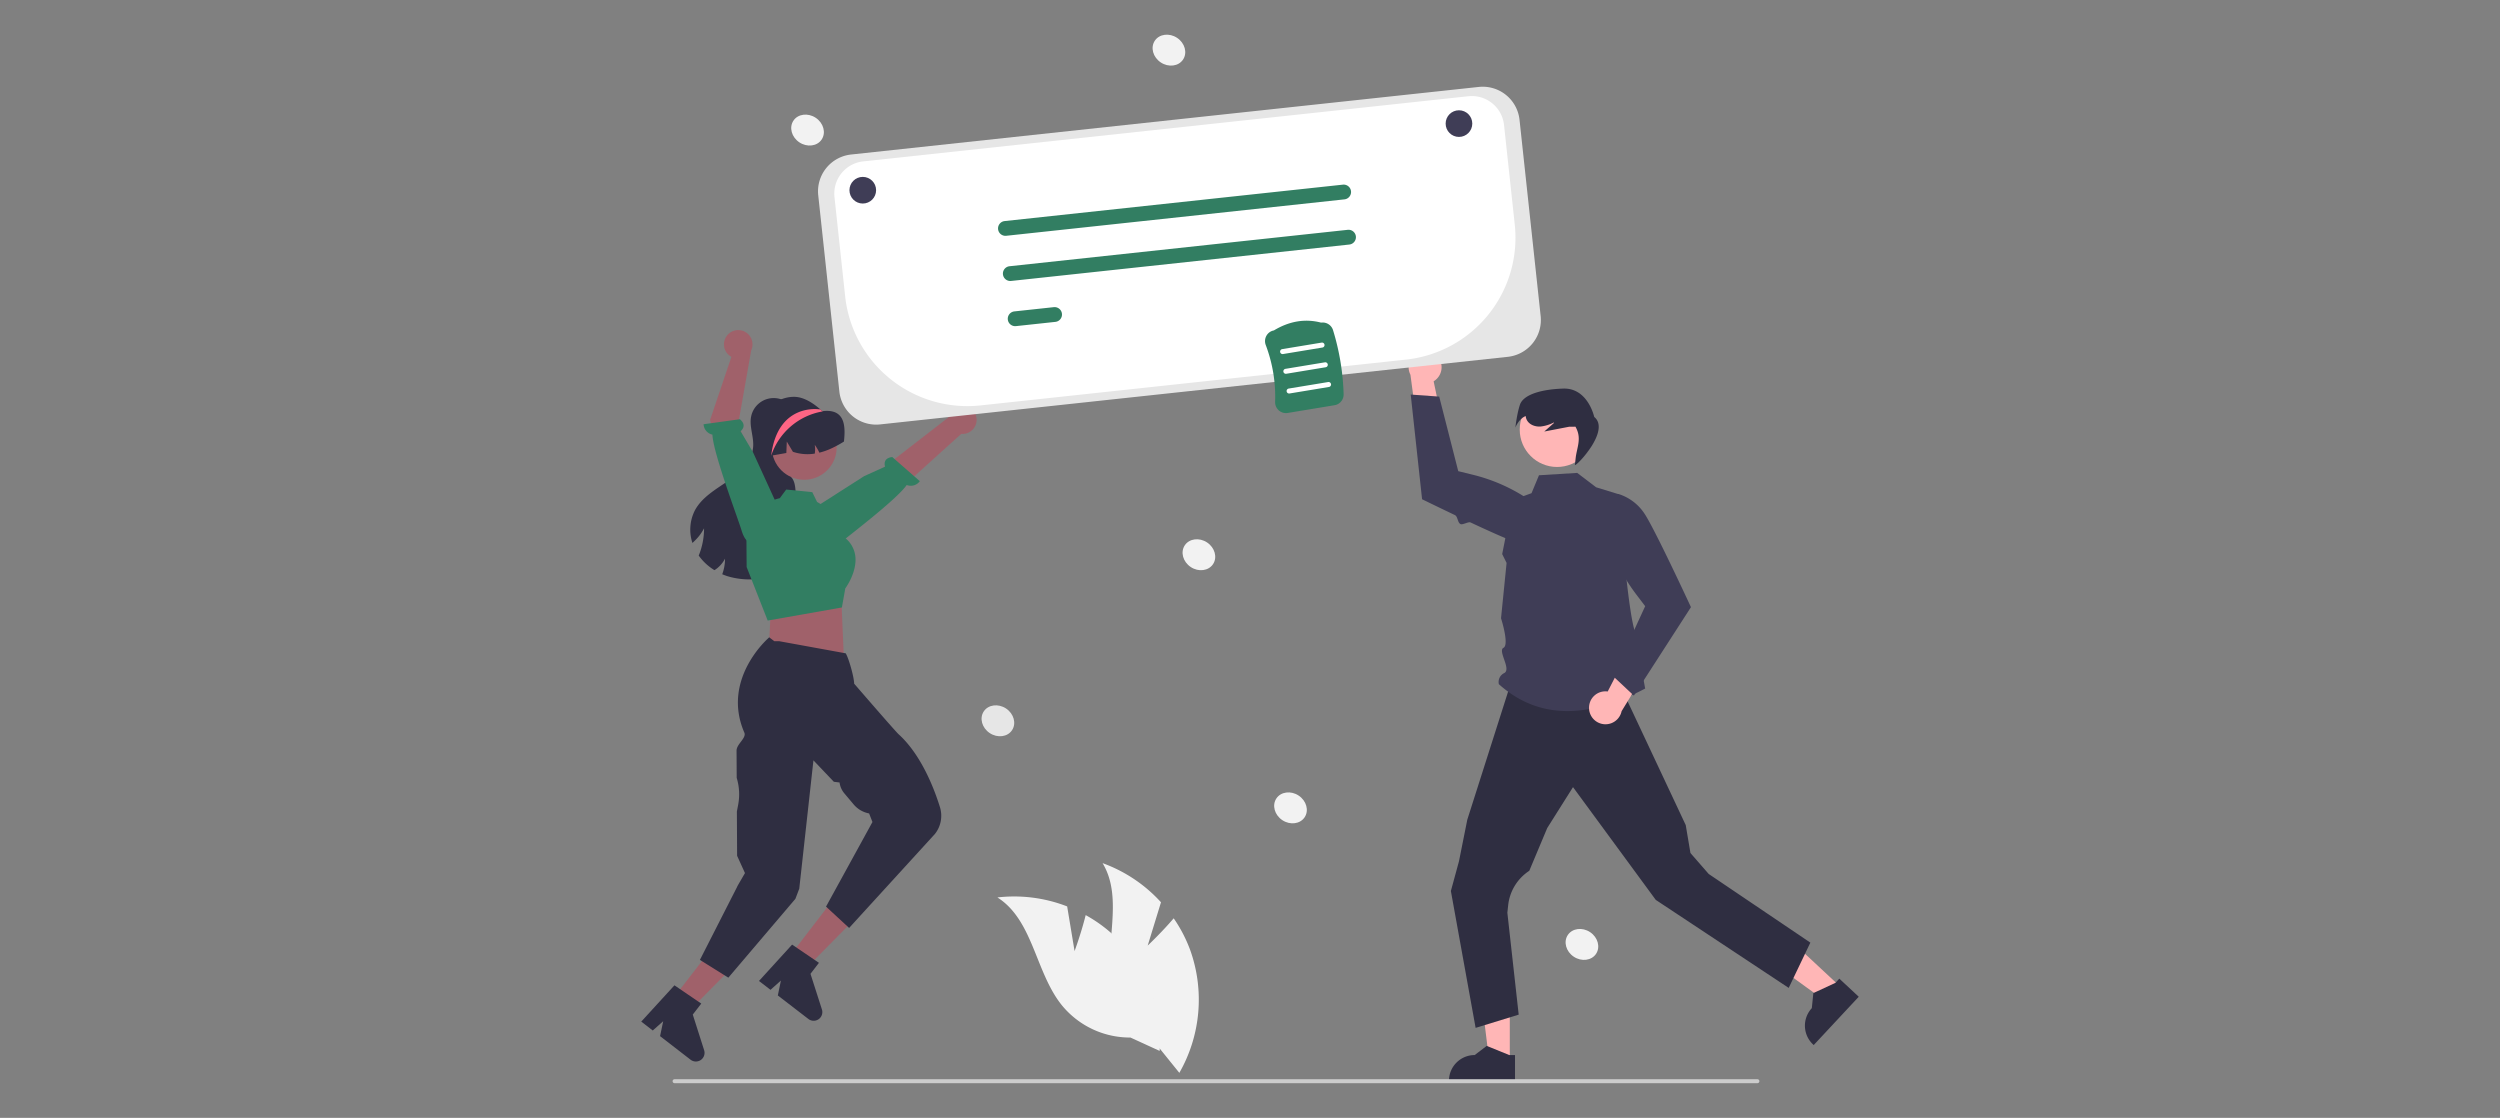 <?xml version="1.0" encoding="UTF-8" standalone="no"?>
<svg
   data-name="Layer 1"
   width="1200.953"
   height="537"
   viewBox="0 0 1200.953 537"
   version="1.1"
   id="svg78"
   sodipodi:docname="Returns.svg"
   inkscape:version="1.2.1 (9c6d41e410, 2022-07-14)"
   xmlns:inkscape="http://www.inkscape.org/namespaces/inkscape"
   xmlns:sodipodi="http://sodipodi.sourceforge.net/DTD/sodipodi-0.dtd"
   xmlns="http://www.w3.org/2000/svg"
   xmlns:svg="http://www.w3.org/2000/svg">
  <rect x="0" y="0" width="1200.953" height="537" fill="#808080" stroke="none"/>
  <defs
     id="defs82" />
  <sodipodi:namedview
     id="namedview80"
     pagecolor="#ffffff"
     bordercolor="#000000"
     borderopacity="0.25"
     inkscape:showpageshadow="2"
     inkscape:pageopacity="0.0"
     inkscape:pagecheckerboard="0"
     inkscape:deskcolor="#d1d1d1"
     showgrid="false"
     inkscape:zoom="0.75440855"
     inkscape:cx="542.80933"
     inkscape:cy="218.71438"
     inkscape:window-width="1920"
     inkscape:window-height="1017"
     inkscape:window-x="-8"
     inkscape:window-y="-8"
     inkscape:window-maximized="1"
     inkscape:current-layer="svg78" />
  <g
     id="g12075"
     transform="translate(-18.346,8.031)">
    <path
       d="m 569.677,446.206 6.388,-20.803 A 70.216,70.216 0 0 0 547.998,406.598 c 10.499,17.394 0.325,40.086 4.565,59.956 a 42.235,42.235 0 0 0 22.622,28.782 l 9.694,12.011 a 70.772,70.772 0 0 0 5.202,-59.029 68.362,68.362 0 0 0 -7.915,-15.214 c -5.76,6.772 -12.487,13.102 -12.487,13.102 z"
       fill="#f2f2f2"
       id="path11317"
       style="stroke-width:0.8" />
    <path
       d="m 534.553,448.864 -3.561,-21.469 a 70.216,70.216 0 0 0 -33.507,-4.313 c 17.155,10.886 18.169,35.733 30.825,51.627 a 42.235,42.235 0 0 0 33.083,15.672 l 14.033,6.427 a 70.772,70.772 0 0 0 -21.67,-55.153 68.362,68.362 0 0 0 -13.87,-10.087 c -2.136,8.63 -5.334,17.296 -5.334,17.296 z"
       fill="#f2f2f2"
       id="path11319"
       style="stroke-width:0.8" />
    <polygon
       points="503.386,569.293 521.539,569.294 521.537,616.734 509.237,616.733 "
       fill="#ffb6b6"
       id="polygon11321"
       transform="matrix(0.8,0,0,0.8,326.394,8.625)" />
    <path
       d="m 746.13,511.545 -31.726,-8.1e-4 v -0.401 a 12.349,12.349 0 0 1 12.349,-12.349 h 8e-4 l 5.795,-4.397 10.813,4.397 2.77,1.1e-4 z"
       fill="#2f2e41"
       id="path11323"
       style="stroke-width:0.8" />
    <polygon
       points="673.137,552.804 685.514,539.526 720.217,571.872 711.831,580.869 "
       fill="#ffb6b6"
       id="polygon11325"
       transform="matrix(0.8,0,0,0.8,326.394,8.625)" />
    <path
       d="m 911.251,470.786 -21.632,23.208 -0.294,-0.274 a 12.349,12.349 0 0 1 -0.614,-17.453 l 5.6e-4,-5.8e-4 0.735,-7.237 10.589,-4.912 1.888,-2.026 z"
       fill="#2f2e41"
       id="path11327"
       style="stroke-width:0.8" />
    <path
       d="m 888.004,444.789 -10.4,21.751 -63.863,-42.284 -9.291,-12.658 -30.463,-41.506 -12.383,19.648 -8.616,20.54 v 0 a 22.641,22.641 0 0 0 -10.14,16.523 l -0.394,3.636 5.445,48.946 -20.694,6.354 -11.885,-65.752 3.885,-14.248 4,-20 20.139,-63.199 h 53.891 l 30.91,65.793 2.26,13.406 8.764,10.058 z"
       fill="#2f2e41"
       id="path11329"
       style="stroke-width:0.8" />
    <path
       d="m 776.008,219.141 9.072,6.908 10.941,3.362 c 0,0 4.523,63.622 8.598,67.698 4.075,4.075 0.4,4.185 1.219,9.479 0.819,5.294 2.809,16.147 2.809,16.147 -27.509,14.562 -51.225,14.953 -70.275,-2.087 a 4.745,4.745 0 0 1 2.589,-5.356 c 3.546,-1.881 -3.268,-10.662 -0.371,-12.13 2.898,-1.468 -1.178,-14.204 -1.178,-14.204 l 2.673,-26.572 -2.112,-4.248 5.154,-25.991 8.944,-3.266 3.573,-8.608 z"
       fill="#3f3d56"
       id="path11331"
       style="stroke-width:0.8" />
    <path
       d="m 781.691,332.219 a 7.864,7.864 0 0 1 8.966,-8.064 l 12.785,-24.851 7.123,12.656 -13.233,21.658 a 7.907,7.907 0 0 1 -15.641,-1.399 z"
       fill="#ffb6b6"
       id="path11333"
       style="stroke-width:0.8" />
    <path
       d="m 803.223,326.14 27.422,-42.502 -0.09,-0.196 c -0.104,-0.224 -6.313,-13.636 -12.33,-25.92 -0.927,-1.892 -1.849,-3.757 -2.743,-5.543 q -0.579,-1.156 -1.141,-2.264 c -2.527,-4.982 -4.735,-9.1 -6.053,-11.056 a 23.212,23.212 0 0 0 -12.3,-9.331 l -0.127,-0.033 -0.121,0.05 a 11.779,11.779 0 0 0 -7.01,12.958 83.436,83.436 0 0 0 15.482,35.004 l 4.446,5.86 -15.449,33.588 z"
       fill="#3f3d56"
       id="path11335"
       style="stroke-width:0.8" />
    <path
       d="m 708.925,163.225 a 7.864,7.864 0 0 1 -1.887,11.91 l 5.716,27.356 -13.503,-5.346 -3.358,-25.158 a 7.907,7.907 0 0 1 13.032,-8.762 z"
       fill="#ffb6b6"
       id="path11337"
       style="stroke-width:0.8" />
    <path
       d="m 696.026,181.506 5.46,50.285 0.193,0.095 c 0.159,0.078 7.077,3.471 15.569,7.512 1.433,0.682 1.227,3.635 2.724,4.34 1.031,0.486 3.755,-1.278 4.797,-0.791 9.282,4.341 18.667,8.561 22.408,9.705 a 23.212,23.212 0 0 0 15.431,-0.497 l 0.119,-0.054 0.062,-0.116 a 11.779,11.779 0 0 0 -2.714,-14.481 83.436,83.436 0 0 0 -34.069,-17.443 l -7.143,-1.753 -9.149,-35.821 z"
       fill="#3f3d56"
       id="path11339"
       style="stroke-width:0.8" />
    <circle
       cx="766.336"
       cy="198.348"
       r="17.944"
       fill="#ffb6b6"
       id="circle11341"
       style="stroke-width:0.8" />
    <path
       d="m 748.52,186.323 c 1.476,-4.293 8.822,-7.271 20.731,-7.685 11.909,-0.414 14.93,13.62 14.93,13.62 7.95,6.449 -8.489,23.716 -9.285,23.094 l 0.358,-3.244 c 0.592,-5.373 3.108,-9.566 -0.092,-15.166 l -3.073,0.035 q -5.953,1.145 -11.906,2.289 l 4.698,-4.137 -0.132,-0.205 a 18.181,18.181 0 0 1 -6.413,1.947 c -2.525,0.148 -5.286,-0.857 -6.495,-3.078 a 5.172,5.172 0 0 1 -0.58,-1.968 c -3.405,1.361 -4.962,5.558 -4.962,5.558 0,0 0.746,-6.769 2.222,-11.062 z"
       fill="#2f2e41"
       id="path11343"
       style="stroke-width:0.8" />
    <path
       d="m 398.692,187.4 a 9.612,9.612 0 0 0 -0.785,-0.879 c 0.068,-0.094 0.137,-0.196 0.205,-0.29 z"
       fill="#2f2e41"
       id="path11345"
       style="stroke-width:0.8" />
    <path
       d="m 402.182,259.572 c -2.935,5.214 -8.798,8.123 -14.608,9.548 a 36.502,36.502 0 0 1 -19.856,-0.384 c -0.819,-0.265 -1.638,-0.572 -2.432,-0.913 a 20.953,20.953 0 0 0 0.904,-3.115 21.361,21.361 0 0 0 0.444,-4.36 13.765,13.765 0 0 1 -2.483,3.422 12.556,12.556 0 0 1 -2.603,2.091 25.557,25.557 0 0 1 -7.552,-7.014 c 0.128,-0.316 0.256,-0.631 0.375,-0.947 a 34.042,34.042 0 0 0 1.468,-5.069 34.659,34.659 0 0 0 0.725,-7.091 22.281,22.281 0 0 1 -4.045,5.563 18.135,18.135 0 0 1 -1.553,1.476 20.418,20.418 0 0 1 1.229,-15.709 c 3.379,-6.246 9.932,-9.958 15.769,-13.994 5.845,-4.036 11.69,-9.497 12.185,-16.588 0.333,-4.787 -1.886,-9.583 -0.998,-14.293 a 11.043,11.043 0 0 1 18.755,-5.674 c -3.311,4.693 -6.605,9.548 -7.944,15.129 -1.365,5.683 -0.247,12.347 4.232,16.11 1.536,1.297 3.422,2.219 4.608,3.84 1.579,2.15 1.587,5.017 1.843,7.663 0.512,5.145 2.193,10.094 3.097,15.189 0.913,5.086 0.964,10.607 -1.562,15.12 z"
       fill="#2f2e41"
       id="path11347"
       style="stroke-width:0.8" />
    <polygon
       points="62.898,551.747 48.53,540.646 19.519,578.195 29.254,585.716 "
       fill="#a0616a"
       id="polygon11349"
       transform="matrix(0.8,0,0,0.8,326.394,8.625)" />
    <path
       d="m 342.341,465.297 12.878,8.778 -4.075,5.274 5.458,17.127 a 4.164,4.164 0 0 1 -6.513,4.559 l -14.656,-11.325 1.505,-7.169 -5.018,4.455 -5.526,-4.27 z"
       fill="#2f2e41"
       id="path11351"
       style="stroke-width:0.8" />
    <path
       d="m 381.52,202.56 a 18.589,18.589 0 1 0 31.973,-12.893 l -0.089,-0.089 c -0.149,-0.156 -0.297,-0.312 -0.454,-0.461 a 0.007,0.007 0 0 1 -0.008,-0.008 c -0.193,-0.178 -0.387,-0.357 -0.587,-0.528 -3.272,-2.87 -7.87,-5.985 -12.562,-5.985 -10.268,0 -18.273,9.696 -18.273,19.964 z"
       fill="#2f2e41"
       id="path11353"
       style="stroke-width:0.8" />
    <path
       d="m 487.473,193.014 a 6.809,6.809 0 0 1 -7.374,7.392 l -46.03,41.561 -7.921,-12.511 47.737,-36.919 a 6.846,6.846 0 0 1 13.588,0.477 z"
       fill="#a0616a"
       id="path11355"
       style="stroke-width:0.8" />
    <path
       d="m 414.396,254.511 c 0,0 1.713,3.163 7.563,-1.721 4.684,-3.91 27.122,-20.886 31.956,-27.842 a 5.349,5.349 0 0 0 6.298,-1.829 l -13.245,-11.6 c -3.963,0.456 -3.878,3.118 -3.465,4.63 l -9.991,4.527 -25.799,16.488 5.405,15.083 z"
       fill="#327e62"
       id="path11357"
       style="stroke-width:0.8" />
    <polygon
       points="76.531,370.716 121.615,373.194 120.215,340.612 115.845,333.432 78.761,343.789 77.555,349.532 "
       fill="#a0616a"
       id="polygon11359"
       transform="matrix(0.8,0,0,0.8,326.394,8.625)" />
    <circle
       cx="404.688"
       cy="206.861"
       r="15.587"
       fill="#a0616a"
       id="circle11361"
       style="stroke-width:0.8" />
    <path
       d="m 377.015,264.354 -0.096,-12.957 a 20.621,20.621 0 0 1 15.969,-20.099 l 0.059,-0.014 3.082,-4.153 12.523,1.253 2.295,4.691 9.074,5.403 3.494,11.231 a 13.282,13.282 0 0 1 5.739,8.895 c 1.186,7.576 -4.119,15.157 -4.75,16.026 l -1.626,9.156 -35.368,6.24 -0.287,0.036 z"
       fill="#327e62"
       id="path11363"
       style="stroke-width:0.8" />
    <path
       d="m 423.762,204.082 a 53.142,53.142 0 0 1 -5.649,3.115 32.505,32.505 0 0 1 -6.161,2.227 21.293,21.293 0 0 0 -2.219,-3.78 13.747,13.747 0 0 1 0.017,4.224 22.006,22.006 0 0 1 -10.504,-0.862 l -2.935,-4.924 -0.222,5.495 c -2.432,0.444 -4.855,0.862 -7.287,1.297 -0.145,0.017 -0.29,0.051 -0.427,0.077 -1.51,-6.809 0.631,-14.31 5.393,-18.849 a 17.156,17.156 0 0 1 18.022,-3.499 c 0.384,0.154 0.776,0.324 1.152,0.503 a 0.008,0.008 0 0 0 0.009,0.009 c 0.222,0.111 0.41,0.375 0.657,0.35 10.649,-1.186 10.99,7.074 10.154,14.617 z"
       fill="#2f2e41"
       id="path11365"
       style="stroke-width:0.8" />
    <polygon
       points="132.623,526.535 118.233,515.464 89.297,553.071 99.047,560.572 "
       fill="#a0616a"
       id="polygon11367"
       transform="matrix(0.8,0,0,0.8,326.394,8.625)" />
    <path
       d="m 398.858,445.742 12.896,8.751 -4.065,5.283 5.493,17.116 a 4.164,4.164 0 0 1 -6.503,4.572 l -14.679,-11.295 1.491,-7.172 -5.009,4.465 -5.535,-4.259 z"
       fill="#2f2e41"
       id="path11369"
       style="stroke-width:0.8" />
    <path
       d="m 372.521,417.845 -3.8e-4,-0.102 3.697,-6.37 -3.775,-8.292 -0.113,-21.304 0.612,-3.198 a 26.905,26.905 0 0 0 -0.698,-12.927 v 0 l -0.069,-12.968 c -0.133,-3.249 4.9,-6.106 3.726,-8.814 -11.093,-25.599 11.328,-45.127 11.479,-45.284 l 0.458,-0.476 2.486,1.883 2.366,0.003 31.929,5.818 0.231,0.43 c 1.256,2.356 3.679,10.475 3.823,14.149 1.591,1.842 19.717,22.817 21.329,24.274 10.889,9.852 17.123,26.159 19.87,35.002 a 14.044,14.044 0 0 1 -2.405,12.914 l -41.221,45.151 -11.093,-10.24 22.304,-40.644 -1.608,-4.124 a 12.674,12.674 0 0 1 -7.389,-4.293 l -4.516,-5.361 a 10.023,10.023 0 0 1 -2.288,-5.214 l -2.739,-0.33 -9.811,-10.301 -6.807,61.641 -1.851,4.869 -32.227,37.887 -13.653,-8.533 z"
       fill="#2f2e41"
       id="path11371"
       style="stroke-width:0.8" />
    <path
       d="m 367.599,153.165 a 6.809,6.809 0 0 0 2.099,10.228 l -10.247,30.337 8.368,32.15 13.493,-6.1 -8.326,-24.25 6.229,-35.297 a 6.846,6.846 0 0 0 -11.615,-7.068 z"
       fill="#a0616a"
       id="path11373"
       style="stroke-width:0.8" />
    <path
       d="m 379.95,252.369 c 0,0 -3.169,1.702 -5.373,-5.594 -1.764,-5.841 -13.772,-37.552 -13.989,-46.02 a 5.349,5.349 0 0 1 -4.257,-4.988 l 17.44,-2.413 c 3.06,2.559 1.526,4.736 0.351,5.772 l 5.94,10.061 12.415,27.163 -10.215,14.83 z"
       fill="#327e62"
       id="path11375"
       style="stroke-width:0.8" />
    <path
       d="m 388.799,210.873 a 31.707,31.707 0 0 1 24.411,-21.213 c 0.022,-0.008 0.097,-0.037 0.193,-0.082 0.059,-0.037 0.134,-0.074 0.208,-0.112 -0.223,-0.126 -0.439,-0.238 -0.662,-0.35 a 0.007,0.007 0 0 1 -0.008,-0.008 c -0.193,-0.178 -0.387,-0.357 -0.587,-0.528 l -0.565,0.022 c 0,0 -19.86,-3.145 -22.991,22.269 z"
       fill="#fd6584"
       id="path11377"
       style="stroke-width:0.8" />
    <ellipse
       cx="37.129"
       cy="741.93"
       rx="7.085"
       ry="8.156"
       transform="rotate(-56.364)"
       fill="#f2f2f2"
       id="ellipse11379"
       style="stroke-width:0.8" />
    <ellipse
       cx="113.997"
       cy="637.941"
       rx="7.085"
       ry="8.156"
       transform="rotate(-56.364)"
       fill="#f2f2f2"
       id="ellipse11381"
       style="stroke-width:0.8" />
    <ellipse
       cx="60.06"
       cy="894.826"
       rx="7.085"
       ry="8.156"
       transform="rotate(-56.364)"
       fill="#f2f2f2"
       id="ellipse11383"
       style="stroke-width:0.8" />
    <ellipse
       cx="179.706"
       cy="368.421"
       rx="7.085"
       ry="8.156"
       transform="rotate(-56.364)"
       fill="#f2f2f2"
       id="ellipse11385"
       style="stroke-width:0.8" />
    <ellipse
       cx="307.835"
       cy="491.685"
       rx="7.085"
       ry="8.156"
       transform="rotate(-56.364)"
       fill="#f2f2f2"
       id="ellipse11387"
       style="stroke-width:0.8" />
    <ellipse
       cx="-5.904"
       cy="601.735"
       rx="7.085"
       ry="8.156"
       transform="rotate(-56.364)"
       fill="#e6e6e6"
       id="ellipse11389"
       style="stroke-width:0.8" />
    <path
       d="M 862.604,512.312 H 342.373 a 0.953,0.953 0 0 1 0,-1.905 h 520.231 a 0.953,0.953 0 0 1 0,1.905 z"
       fill="#cccccc"
       id="path11391"
       style="stroke-width:0.8" />
    <path
       d="m 439.2,195.953 a 17.792,17.792 0 0 1 -17.636,-15.864 L 411.408,85.764 a 17.784,17.784 0 0 1 15.76,-19.564 L 728.73,33.73 a 17.784,17.784 0 0 1 19.565,15.76 l 10.156,94.324 a 17.785,17.785 0 0 1 -15.761,19.565 l -0.043,-0.398 0.043,0.398 -301.561,32.47 a 17.995,17.995 0 0 1 -1.928,0.104 z"
       fill="#e6e6e6"
       id="path11393"
       style="stroke-width:0.8" />
    <path
       d="m 725.408,38.109 a 15.882,15.882 0 0 0 -1.696,0.091 l -290.688,31.299 a 15.567,15.567 0 0 0 -13.811,17.144 l 5.135,47.691 a 59.049,59.049 0 0 0 65.031,52.389 L 693.781,164.715 a 58.87,58.87 0 0 0 52.229,-64.834 L 740.856,52.011 A 15.571,15.571 0 0 0 725.408,38.109 Z"
       fill="#ffffff"
       id="path11395"
       style="stroke-width:0.8" />
    <path
       d="M 664.193,87.742 501.724,105.235 a 3.555,3.555 0 1 1 -0.761,-7.07 L 663.432,80.672 a 3.555,3.555 0 1 1 0.761,7.07 z"
       fill="#327e62"
       id="path11397"
       style="stroke-width:0.8" />
    <path
       d="m 666.53,109.44 -162.469,17.494 a 3.555,3.555 0 0 1 -0.761,-7.07 l 162.469,-17.494 a 3.555,3.555 0 0 1 0.761,7.07 z"
       fill="#327e62"
       id="path11399"
       style="stroke-width:0.8" />
    <path
       d="m 525.33,146.592 -18.933,2.039 a 3.555,3.555 0 0 1 -0.761,-7.07 l 18.933,-2.039 a 3.555,3.555 0 1 1 0.761,7.07 z"
       fill="#327e62"
       id="path11401"
       style="stroke-width:0.8" />
    <circle
       cx="432.808"
       cy="83.344"
       r="6.4"
       fill="#3f3d56"
       id="circle11403"
       style="stroke-width:0.8" />
    <circle
       cx="719.205"
       cy="51.344"
       r="6.4"
       fill="#3f3d56"
       id="circle11405"
       style="stroke-width:0.8" />
    <path
       d="m 632.681,189.132 a 5.27,5.27 0 0 1 -1.789,-4.157 70.127,70.127 0 0 0 -4.504,-27.261 5.27,5.27 0 0 1 0.357,-4.511 5.151,5.151 0 0 1 3.559,-2.504 c 7.439,-4.489 15.065,-5.749 22.67,-3.745 a 5.212,5.212 0 0 1 5.731,3.593 115.985,115.985 0 0 1 5.092,30.82 5.211,5.211 0 0 1 -4.357,5.26 l -22.506,3.718 a 5.15,5.15 0 0 1 -4.253,-1.214 z"
       fill="#327e62"
       id="path11407"
       style="stroke-width:0.8" />
    <path
       d="m 634.68,162.048 18.943,-3.13 a 1.2,1.2 0 1 0 -0.391,-2.368 l -18.943,3.13 a 1.2,1.2 0 0 0 0.391,2.368 z"
       fill="#ffffff"
       id="path11409"
       style="stroke-width:0.8" />
    <path
       d="m 636.245,171.52 18.943,-3.13 a 1.2,1.2 0 0 0 -0.391,-2.368 l -18.943,3.13 a 1.2,1.2 0 1 0 0.391,2.368 z"
       fill="#ffffff"
       id="path11411"
       style="stroke-width:0.8" />
    <path
       d="m 637.809,180.991 18.943,-3.13 a 1.2,1.2 0 0 0 -0.391,-2.368 l -18.943,3.13 a 1.2,1.2 0 1 0 0.391,2.368 z"
       fill="#ffffff"
       id="path11413"
       style="stroke-width:0.8" />
  </g>
</svg>

